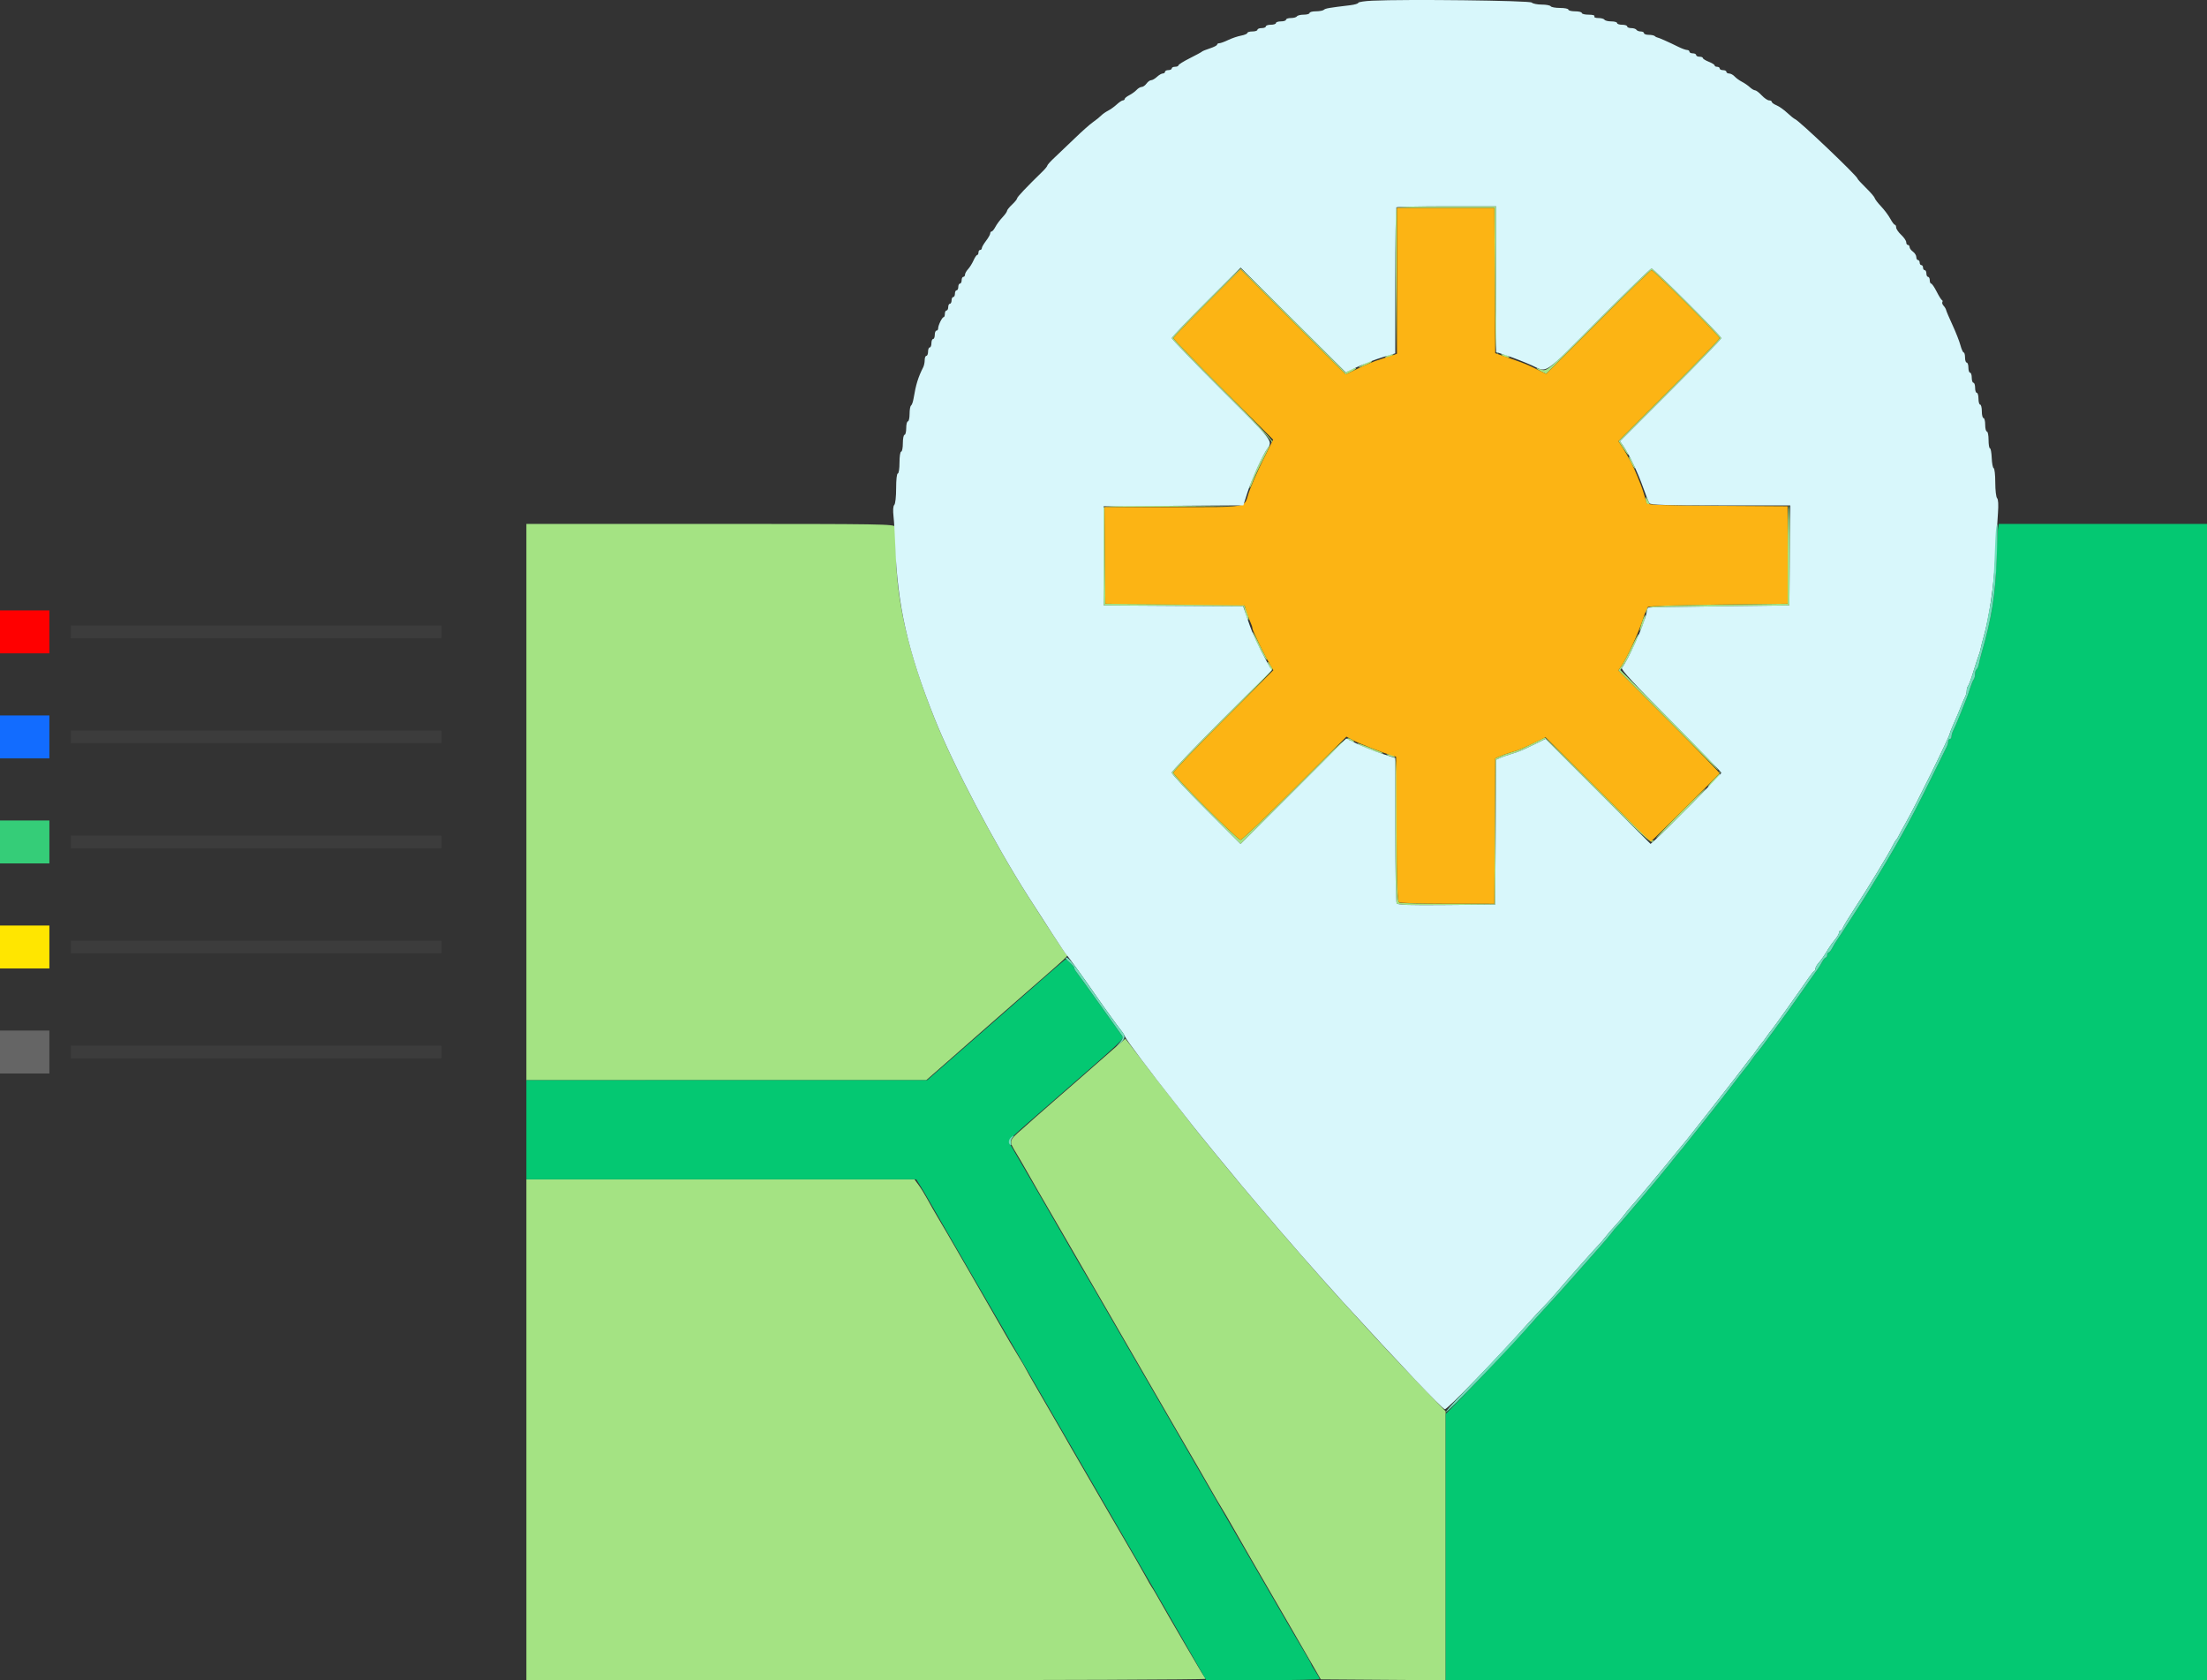 <?xml version="1.0" encoding="UTF-8" standalone="no"?>
<svg
   id="svg"
   version="1.1"
   width="525.28"
   height="399.901"
   viewBox="0 0 525.28 399.901"
   sodipodi:docname="SOL.svg"
   inkscape:version="1.1 (c68e22c387, 2021-05-23)"
   xmlns:inkscape="http://www.inkscape.org/namespaces/inkscape"
   xmlns:sodipodi="http://sodipodi.sourceforge.net/DTD/sodipodi-0.dtd"
   xmlns="http://www.w3.org/2000/svg"
   xmlns:svg="http://www.w3.org/2000/svg">
  <rect x="0" y="0" width="525.28" height="399.901" fill="#333333" stroke="none"/>
  <defs
     id="defs1184" />
  <sodipodi:namedview
     id="namedview1182"
     pagecolor="#ffffff"
     bordercolor="#666666"
     borderopacity="1.0"
     inkscape:pageshadow="2"
     inkscape:pageopacity="0.0"
     inkscape:pagecheckerboard="0"
     showgrid="false"
     inkscape:zoom="1.3825"
     inkscape:cx="273.41772"
     inkscape:cy="263.29114"
     inkscape:window-width="2160"
     inkscape:window-height="1334"
     inkscape:window-x="-11"
     inkscape:window-y="-11"
     inkscape:window-maximized="1"
     inkscape:current-layer="svg" />
  <g
     id="svgg"
     transform="translate(125.28,-0.109)">
    <path
       id="path0"
       d="m 206.983,49.7 c -0.105,0.275 -0.143,8.24 -0.083,17.7 l 0.109,17.2 0.095,-17.5 0.096,-17.5 h 11.596 11.596 l 0.104,17.267 c 0.082,13.607 0.212,17.288 0.614,17.37 0.281,0.057 0.326,0.012 0.1,-0.1 -0.271,-0.135 -0.41,-6.109 -0.41,-17.57 V 49.2 h -11.813 c -9.081,0 -11.856,0.116 -12.004,0.5 m -45.287,22.404 c -4.453,4.457 -8.096,8.283 -8.096,8.502 0,0.22 5.235,5.618 11.633,11.997 6.398,6.378 11.786,11.957 11.974,12.397 0.229,0.534 0.351,0.6 0.368,0.197 C 177.589,104.866 172.29,99.287 165.8,92.8 159.31,86.313 154,80.822 154,80.599 c 0,-0.224 3.6,-4.003 8.001,-8.4 l 8,-7.993 12.514,12.509 12.514,12.509 1.31,-0.654 c 0.721,-0.359 1.226,-0.738 1.123,-0.841 -0.103,-0.103 -0.712,0.083 -1.354,0.415 l -1.166,0.603 -12.368,-12.373 C 175.771,69.568 170.112,64 169.999,64 c -0.114,0 -3.85,3.647 -8.303,8.104 m 93.901,3.721 c -12.923,12.953 -12.686,12.75 -14.171,12.185 -1.384,-0.526 -1.302,-0.206 0.129,0.508 l 1.156,0.576 12.342,-12.347 C 261.841,69.956 267.578,64.4 267.801,64.4 268.324,64.4 284,80.079 284,80.601 c 0,0.217 -5.419,5.815 -12.042,12.441 l -12.043,12.047 1.096,1.656 c 0.602,0.91 1.172,1.655 1.266,1.655 0.204,0 -0.136,-0.607 -1.199,-2.141 l -0.791,-1.141 12.057,-12.061 C 278.975,86.423 284.4,80.815 284.4,80.594 284.4,80.071 268.317,64 267.794,64 c -0.22,0 -5.708,5.321 -12.197,11.825 M 204.8,84.8 c -0.533,0.345 -0.533,0.388 0,0.388 0.33,0 0.87,-0.175 1.2,-0.388 0.533,-0.345 0.533,-0.388 0,-0.388 -0.33,0 -0.87,0.175 -1.2,0.388 m 27.6,0 c 0.33,0.213 0.87,0.388 1.2,0.388 0.533,0 0.533,-0.043 0,-0.388 -0.33,-0.213 -0.87,-0.388 -1.2,-0.388 -0.533,0 -0.533,0.043 0,0.388 m -33.2,2 c -0.77,0.422 -1.287,0.774 -1.149,0.783 0.414,0.028 3.149,-1.178 3.149,-1.388 0,-0.349 -0.575,-0.175 -2,0.605 m -23.59,21.3 c -1.403,2.442 -3.744,7.899 -3.496,8.148 0.094,0.093 0.488,-0.689 0.876,-1.739 0.387,-1.05 1.483,-3.394 2.433,-5.209 1.93,-3.685 2.048,-4.44 0.187,-1.2 m 86.79,0.853 c 0,0.429 1.19,2.647 1.421,2.647 0.11,0 -0.098,-0.585 -0.462,-1.3 -0.742,-1.46 -0.959,-1.764 -0.959,-1.347 m 4.006,10.123 c -0.003,0.482 0.186,0.995 0.421,1.14 0.655,0.405 0.69,0.082 0.112,-1.016 -0.506,-0.959 -0.527,-0.964 -0.533,-0.124 m -129.025,1.829 c -0.107,0.278 -0.146,5.633 -0.087,11.9 l 0.106,11.395 16.649,0.104 16.649,0.105 0.539,1.895 c 0.296,1.043 0.595,1.618 0.664,1.277 0.069,-0.34 -0.151,-1.283 -0.491,-2.095 l -0.617,-1.477 -16.497,-0.105 -16.496,-0.104 -0.106,-11.496 -0.106,-11.495 16.506,-0.109 16.506,-0.109 -16.513,-0.096 c -13,-0.075 -16.553,0.012 -16.706,0.41 M 300.2,132.1 v 11.7 l -16.4,0.2 c -16.492,0.201 -17.439,0.284 -17.354,1.524 0.042,0.609 0.065,0.607 0.23,-0.024 0.1,-0.385 0.214,-0.74 0.253,-0.789 0.039,-0.049 7.631,-0.184 16.871,-0.3 l 16.8,-0.211 0.106,-11.9 c 0.058,-6.545 -0.032,-11.9 -0.2,-11.9 -0.168,0 -0.306,5.265 -0.306,11.7 M 0,191 v 66.2 h 47.58 47.581 l 5.319,-4.658 c 2.926,-2.561 5.95,-5.222 6.72,-5.912 0.77,-0.689 5.72,-5.025 11,-9.635 11.5,-10.039 10.823,-9.403 10.346,-9.731 -0.324,-0.224 -4.033,-5.846 -9.144,-13.864 -8.074,-12.667 -17.772,-31.092 -22.227,-42.232 -6.308,-15.773 -9.233,-28.514 -9.22,-40.168 0.003,-2.64 -0.088,-5.115 -0.202,-5.5 -0.195,-0.661 -2.637,-0.7 -43.98,-0.7 H 0 V 191 m 265.477,-42.723 c -0.813,2.47 -0.569,2.714 0.338,0.338 0.385,-1.008 0.608,-1.925 0.495,-2.038 -0.113,-0.113 -0.488,0.652 -0.833,1.7 m -92.667,2.293 c -0.016,0.584 2.848,6.219 3.304,6.5 0.263,0.163 0.283,0.052 0.057,-0.308 -0.195,-0.309 -1.028,-1.912 -1.852,-3.562 -0.824,-1.65 -1.503,-2.833 -1.509,-2.63 m 90.22,3.56 c -0.86,1.799 -1.919,3.783 -2.353,4.411 l -0.79,1.141 12.146,12.151 12.146,12.15 -1.49,1.526 c -0.819,0.838 -1.489,1.666 -1.489,1.84 0,0.173 0.72,-0.413 1.6,-1.302 2.147,-2.169 3.033,-0.942 -10.418,-14.426 l -12.018,-12.046 0.759,-1.088 c 1.024,-1.466 3.844,-7.253 3.637,-7.461 -0.092,-0.091 -0.87,1.306 -1.73,3.104 m -86.63,3.599 c 0,0.155 0.224,0.64 0.497,1.077 0.454,0.728 -0.511,1.803 -11.4,12.697 -6.543,6.546 -11.897,12.172 -11.897,12.503 0,0.331 3.687,4.286 8.194,8.788 l 8.195,8.187 12.608,-12.585 c 11.798,-11.775 12.663,-12.551 13.445,-12.063 0.46,0.287 0.908,0.45 0.996,0.362 0.089,-0.088 -0.298,-0.406 -0.858,-0.706 -1.005,-0.537 -1.194,-0.371 -13.302,11.733 C 176.123,194.475 170.325,200 169.994,200 169.21,200 154,184.778 154,183.994 c 0,-0.33 5.31,-5.907 11.8,-12.394 6.49,-6.487 11.794,-11.976 11.787,-12.197 -0.014,-0.456 -1.187,-2.11 -1.187,-1.674 m 63.4,19.16 c -2.864,1.447 -3.506,1.714 -5.6,2.326 -0.88,0.257 -2.05,0.681 -2.6,0.942 l -1,0.473 -0.104,17.285 -0.104,17.285 h -10.964 c -6.029,0 -11.247,-0.109 -11.595,-0.243 -0.564,-0.216 -0.633,-2.122 -0.633,-17.386 0,-18.758 0.09,-18.052 -2.274,-17.935 -0.399,0.02 -0.141,0.205 0.574,0.412 l 1.3,0.375 0.006,17.088 c 0.003,9.399 0.151,17.317 0.328,17.595 0.249,0.394 2.902,0.483 11.893,0.4 l 11.573,-0.106 0.104,-17.235 0.104,-17.234 0.896,-0.41 c 0.493,-0.226 1.616,-0.627 2.496,-0.892 2.104,-0.634 2.719,-0.888 5.784,-2.39 l 2.583,-1.267 12.508,12.503 c 10.146,10.142 12.603,12.406 13.016,11.99 0.412,-0.415 0.395,-0.469 -0.091,-0.285 -0.407,0.154 -4.578,-3.753 -12.998,-12.176 -6.818,-6.822 -12.488,-12.387 -12.6,-12.366 -0.111,0.022 -1.282,0.585 -2.602,1.251 m -42,0.223 c 0.551,0.508 5.857,2.564 6.069,2.352 0.095,-0.094 -0.332,-0.352 -0.949,-0.573 -0.616,-0.221 -2.11,-0.794 -3.32,-1.275 -1.21,-0.48 -2.02,-0.707 -1.8,-0.504 m 76.786,16.502 c -3.287,3.292 -5.842,5.986 -5.678,5.986 0.397,0 12.006,-11.619 11.808,-11.817 -0.085,-0.085 -2.843,2.539 -6.13,5.831 M 139.574,249.91 c -5.398,4.709 -8.107,7.085 -8.543,7.491 -0.237,0.221 -2.501,2.193 -5.031,4.383 -2.53,2.19 -4.69,4.08 -4.8,4.199 -0.11,0.12 -1.505,1.361 -3.1,2.759 -3.369,2.951 -3.329,2.793 -1.467,5.882 0.787,1.307 1.934,3.276 2.547,4.376 0.925,1.658 4.509,7.868 7.619,13.2 0.385,0.66 1.685,2.91 2.89,5 1.204,2.09 3.499,6.05 5.1,8.8 3.131,5.379 3.966,6.822 5.211,9 0.44,0.77 1.14,1.985 1.556,2.7 0.416,0.715 3.409,5.89 6.652,11.5 3.243,5.61 6.21,10.74 6.594,11.4 4.4,7.559 6.773,11.663 8.098,14 0.873,1.54 2.087,3.61 2.697,4.6 0.611,0.99 1.559,2.61 2.107,3.6 0.549,0.99 2.614,4.59 4.59,8 1.975,3.41 6.251,10.79 9.502,16.4 3.25,5.61 6.216,10.74 6.591,11.4 l 0.682,1.2 14.865,0.105 14.866,0.105 v -32.001 -32 l -5.1,-5.303 c -6.936,-7.211 -10.387,-10.885 -15.317,-16.306 -2.3,-2.529 -5.01,-5.499 -6.02,-6.6 -1.011,-1.1 -3.216,-3.575 -4.9,-5.5 -1.685,-1.925 -4.368,-4.992 -5.963,-6.816 -1.595,-1.823 -4.648,-5.388 -6.785,-7.922 -2.137,-2.533 -4.207,-4.982 -4.6,-5.442 -1.7,-1.988 -10.787,-13.1 -11.515,-14.08 -0.44,-0.593 -3.051,-3.949 -5.802,-7.459 -2.751,-3.509 -5.805,-7.461 -6.788,-8.781 -0.983,-1.32 -2.164,-2.869 -2.624,-3.442 l -0.837,-1.043 -2.975,2.595 M 0,340.4 V 400 h 80.8 c 44.44,0 80.8,-0.144 80.8,-0.32 0,-0.176 -0.165,-0.491 -0.367,-0.7 -0.294,-0.305 -7.751,-13.064 -11.326,-19.38 -0.436,-0.77 -0.927,-1.58 -1.092,-1.8 -0.165,-0.22 -0.838,-1.39 -1.496,-2.6 -0.658,-1.21 -2.727,-4.81 -4.598,-8 -1.871,-3.19 -4.122,-7.06 -5.003,-8.6 -0.881,-1.54 -2.551,-4.42 -3.711,-6.4 -2.11,-3.6 -2.906,-4.974 -4.407,-7.6 -0.44,-0.77 -1.16,-2.03 -1.6,-2.8 -1.698,-2.972 -2.401,-4.187 -5.746,-9.935 -1.9,-3.264 -3.454,-5.995 -3.454,-6.07 0,-0.075 -0.88,-1.57 -1.955,-3.321 -1.075,-1.752 -2.492,-4.15 -3.148,-5.33 -0.657,-1.179 -3.851,-6.734 -7.098,-12.344 -3.247,-5.61 -6.215,-10.74 -6.596,-11.4 -0.38,-0.66 -1.283,-2.19 -2.006,-3.4 -0.723,-1.21 -1.852,-3.19 -2.51,-4.4 -0.658,-1.21 -1.631,-2.785 -2.162,-3.5 l -0.966,-1.3 H 46.18 0 v 59.6"
       stroke="none"
       fill="#a4e383"
       fill-rule="evenodd" />
    <path
       id="path1"
       d="m 350.235,126.1 c -0.111,0.715 -0.284,4.36 -0.384,8.1 -0.201,7.431 -1.142,13.184 -3.484,21.3 -0.238,0.825 -0.529,1.997 -0.646,2.605 -0.117,0.608 -0.372,1.203 -0.567,1.324 -0.195,0.12 -0.354,0.622 -0.354,1.115 0,0.493 -0.143,1.067 -0.318,1.276 -0.175,0.209 -0.547,1.1 -0.827,1.98 -0.279,0.88 -0.652,1.96 -0.828,2.4 -0.176,0.44 -0.5,1.25 -0.72,1.8 -0.22,0.55 -0.604,1.495 -0.853,2.1 -0.25,0.605 -0.655,1.595 -0.901,2.2 -0.245,0.605 -0.605,1.413 -0.8,1.795 -0.194,0.382 -0.353,0.967 -0.353,1.3 0,0.333 -0.18,0.605 -0.4,0.605 -0.22,0 -0.4,0.272 -0.4,0.605 0,0.333 -0.17,0.918 -0.378,1.3 -0.208,0.382 -1.738,3.485 -3.4,6.895 -2.808,5.763 -5.701,11.318 -7.76,14.9 -0.474,0.825 -1.196,2.085 -1.603,2.8 -1.641,2.877 -5.871,9.865 -7.566,12.5 -3.973,6.174 -5.693,8.819 -5.986,9.2 -0.169,0.22 -0.562,0.895 -0.875,1.5 -0.312,0.605 -0.717,1.1 -0.9,1.1 -0.182,0 -0.332,0.27 -0.332,0.6 0,0.33 -0.15,0.6 -0.332,0.6 -0.183,0 -0.588,0.492 -0.9,1.094 -0.313,0.602 -0.784,1.367 -1.049,1.7 -0.264,0.333 -2.047,2.856 -3.961,5.606 -3.347,4.806 -10.08,13.985 -10.563,14.4 -0.129,0.11 -0.666,0.83 -1.195,1.6 -0.529,0.77 -1.06,1.49 -1.181,1.6 -0.12,0.11 -1.387,1.73 -2.815,3.6 -1.429,1.87 -2.814,3.67 -3.079,4 -0.264,0.33 -2.254,2.85 -4.421,5.6 -2.167,2.75 -4.292,5.42 -4.722,5.934 -1.653,1.973 -2.018,2.422 -3.182,3.905 -1.972,2.513 -11.914,14.314 -12.605,14.961 -0.352,0.33 -0.9,0.975 -1.217,1.433 -0.318,0.459 -1.686,2.079 -3.041,3.6 -1.354,1.522 -4.126,4.657 -6.16,6.967 -2.033,2.31 -4.706,5.28 -5.939,6.6 -1.233,1.32 -2.949,3.21 -3.813,4.2 -2.259,2.588 -11.725,12.684 -16.523,17.622 l -4.102,4.222 V 368.322 400 H 309.4 400 V 262.4 124.8 h -24.782 -24.782 l -0.201,1.3 M 123.6,232.46 c -2.53,2.221 -5.77,5.068 -7.2,6.327 -3.832,3.373 -9.915,8.704 -12.795,11.213 -1.389,1.21 -3.804,3.321 -5.365,4.691 l -2.84,2.49 -47.7,0.01 L 0,257.2 V 269 280.8 H 46.395 92.79 l 0.941,1.5 c 0.518,0.825 1.398,2.31 1.955,3.3 0.558,0.99 2.319,4.05 3.914,6.8 2.969,5.12 3.84,6.626 5.148,8.9 0.411,0.715 3.043,5.26 5.85,10.1 2.806,4.84 5.44,9.385 5.852,10.1 1.391,2.411 2.24,3.879 5.961,10.3 2.04,3.52 4.695,8.11 5.899,10.2 1.205,2.09 2.506,4.34 2.891,5 0.889,1.524 6.273,10.809 7.19,12.4 0.381,0.66 3.353,5.79 6.605,11.4 3.252,5.61 6.223,10.74 6.602,11.4 0.379,0.66 1.119,1.944 1.645,2.853 0.527,0.91 2.667,4.641 4.757,8.292 l 3.8,6.638 13.5,0.009 c 7.425,0.004 13.5,-0.13 13.5,-0.299 0,-0.169 -0.45,-0.97 -1,-1.779 -0.55,-0.809 -1,-1.574 -1,-1.7 0,-0.125 -0.783,-1.53 -1.739,-3.121 -0.957,-1.591 -3.091,-5.233 -4.743,-8.093 -6.344,-10.983 -7.506,-12.99 -11.117,-19.2 -2.047,-3.52 -7.047,-12.16 -11.112,-19.2 -4.065,-7.04 -7.706,-13.34 -8.091,-14 -0.793,-1.358 -12.102,-20.902 -13.25,-22.9 -0.412,-0.715 -1.083,-1.885 -1.492,-2.6 -0.409,-0.715 -1.335,-2.29 -2.056,-3.5 -0.721,-1.21 -1.647,-2.785 -2.056,-3.5 -0.409,-0.715 -1.082,-1.885 -1.495,-2.6 -1.503,-2.602 -3.625,-6.279 -8.715,-15.1 -2.856,-4.95 -5.449,-9.409 -5.763,-9.91 -0.652,-1.04 -1.645,-0.039 10.829,-10.917 16.374,-14.278 16.292,-14.2 15.8,-14.914 -1.534,-2.227 -10.643,-14.954 -10.98,-15.342 -0.231,-0.266 -0.42,-0.639 -0.42,-0.83 0,-0.351 -1.704,-2.096 -2.026,-2.076 -0.096,0.006 -2.244,1.828 -4.774,4.049"
       stroke="none"
       fill="#04c872"
       fill-rule="evenodd" />
    <path
       id="path2"
       d="m 207.2,66.951 v 17.352 l -1.1,0.393 c -0.605,0.216 -1.82,0.612 -2.7,0.881 -1.781,0.545 -3.432,1.234 -6.391,2.67 l -1.992,0.966 -12.508,-12.504 -12.508,-12.503 -8,7.993 C 157.6,76.596 154,80.373 154,80.594 c 0,0.22 5.34,5.743 11.866,12.272 l 11.865,11.87 -2.446,4.932 c -1.345,2.713 -2.857,6.192 -3.359,7.732 -1.203,3.69 0.405,3.387 -18.032,3.394 l -16.306,0.006 0.106,11.5 0.106,11.5 16.563,0.2 16.563,0.2 0.587,1.8 c 0.324,0.99 0.745,2.113 0.937,2.495 0.193,0.382 0.353,0.922 0.356,1.2 0.006,0.511 2.809,6.252 4.213,8.629 l 0.762,1.29 -11.891,11.896 c -6.539,6.542 -11.89,12.162 -11.89,12.489 0,0.78 15.214,16.001 15.994,16.001 0.331,0 6.13,-5.527 12.888,-12.282 l 12.287,-12.283 1.516,0.823 c 1.476,0.802 6.706,2.865 9.115,3.597 l 1.2,0.364 0.104,17.17 c 0.08,13.125 0.221,17.243 0.6,17.484 0.273,0.173 5.489,0.318 11.592,0.321 l 11.096,0.006 0.104,-17.285 0.104,-17.285 1,-0.473 c 0.55,-0.261 1.72,-0.685 2.6,-0.942 2.077,-0.607 2.685,-0.857 5.784,-2.376 l 2.583,-1.267 12.419,12.414 c 6.83,6.828 12.516,12.414 12.634,12.414 0.156,0 14.89,-14.616 16.362,-16.231 0.1,-0.11 -5.28,-5.664 -11.956,-12.343 l -12.139,-12.144 0.787,-1.141 c 1.244,-1.805 3.958,-7.677 4.963,-10.741 0.505,-1.54 1.073,-2.98 1.261,-3.2 0.212,-0.248 6.584,-0.476 16.822,-0.6 l 16.48,-0.2 v -11.6 -11.6 l -16.714,-0.104 c -12.885,-0.081 -16.744,-0.218 -16.844,-0.6 -0.342,-1.311 -1.134,-3.79 -1.468,-4.596 -0.206,-0.495 -0.533,-1.305 -0.727,-1.8 -0.795,-2.03 -2.316,-5.005 -3.398,-6.646 l -1.151,-1.747 12.051,-12.056 C 278.577,86.42 284,80.815 284,80.594 284,80.071 268.317,64.4 267.794,64.4 c -0.219,0 -5.953,5.556 -12.742,12.348 l -12.343,12.347 -2.254,-1.112 c -2.482,-1.224 -2.554,-1.253 -6.855,-2.765 l -3,-1.055 L 230.496,66.882 230.392,49.6 H 218.796 207.2 v 17.351"
       stroke="none"
       fill="#fcb414"
       fill-rule="evenodd" />
    <path
       id="path3"
       d="m 201.3,0.273 c -1.815,0.088 -3.3,0.315 -3.3,0.505 0,0.189 -0.855,0.447 -1.9,0.573 -5.136,0.616 -5.928,0.753 -6.28,1.088 -0.209,0.198 -1.064,0.361 -1.9,0.361 -0.836,0 -1.52,0.18 -1.52,0.4 0,0.22 -0.619,0.4 -1.376,0.4 -0.757,0 -1.488,0.18 -1.624,0.4 -0.136,0.22 -0.777,0.4 -1.424,0.4 -0.647,0 -1.176,0.18 -1.176,0.4 0,0.22 -0.54,0.4 -1.2,0.4 -0.66,0 -1.2,0.18 -1.2,0.4 0,0.22 -0.54,0.4 -1.2,0.4 -0.66,0 -1.2,0.18 -1.2,0.4 0,0.22 -0.45,0.4 -1,0.4 -0.55,0 -1,0.18 -1,0.4 0,0.22 -0.54,0.4 -1.2,0.4 -0.66,0 -1.2,0.16 -1.2,0.355 0,0.196 -0.672,0.482 -1.493,0.636 -0.821,0.154 -2.205,0.624 -3.075,1.045 -0.87,0.42 -1.818,0.764 -2.107,0.764 -0.289,0 -0.525,0.151 -0.525,0.336 0,0.185 -0.765,0.582 -1.7,0.883 -0.935,0.301 -1.79,0.649 -1.9,0.772 -0.11,0.124 -1.415,0.833 -2.9,1.577 -1.485,0.743 -2.7,1.505 -2.7,1.692 0,0.187 -0.36,0.34 -0.8,0.34 -0.44,0 -0.8,0.18 -0.8,0.4 0,0.22 -0.36,0.4 -0.8,0.4 -0.44,0 -0.8,0.18 -0.8,0.4 0,0.22 -0.236,0.4 -0.525,0.4 -0.288,0 -0.911,0.36 -1.383,0.8 -0.472,0.44 -1.096,0.8 -1.387,0.8 -0.291,0 -0.788,0.36 -1.105,0.8 -0.317,0.44 -0.831,0.8 -1.141,0.8 -0.311,0 -0.856,0.316 -1.212,0.703 -0.356,0.386 -1.142,0.957 -1.747,1.267 -0.605,0.311 -1.1,0.715 -1.1,0.898 0,0.182 -0.188,0.332 -0.417,0.332 -0.23,0 -0.885,0.433 -1.455,0.962 -0.57,0.528 -1.507,1.202 -2.082,1.497 -0.575,0.294 -1.316,0.815 -1.646,1.157 -0.33,0.342 -1.195,1.038 -1.923,1.546 -0.727,0.509 -2.648,2.21 -4.268,3.781 -1.62,1.571 -3.77,3.622 -4.777,4.556 -1.008,0.935 -1.832,1.835 -1.832,2 -0.001,0.166 -0.496,0.784 -1.1,1.374 -3.866,3.771 -6.1,6.131 -6.1,6.445 0,0.198 -0.54,0.865 -1.2,1.482 -0.66,0.617 -1.2,1.292 -1.2,1.501 0,0.209 -0.495,0.905 -1.1,1.547 -0.605,0.641 -1.355,1.658 -1.668,2.259 -0.312,0.601 -0.717,1.093 -0.9,1.093 -0.182,0 -0.332,0.208 -0.332,0.462 0,0.254 -0.45,1.052 -1,1.774 -0.55,0.721 -1,1.503 -1,1.737 0,0.235 -0.18,0.427 -0.4,0.427 -0.22,0 -0.4,0.27 -0.4,0.6 0,0.33 -0.136,0.6 -0.302,0.6 -0.167,0 -0.562,0.585 -0.878,1.3 -0.317,0.715 -0.9,1.649 -1.298,2.075 -0.397,0.427 -0.722,1.012 -0.722,1.3 0,0.289 -0.18,0.525 -0.4,0.525 -0.22,0 -0.4,0.36 -0.4,0.8 0,0.44 -0.18,0.8 -0.4,0.8 -0.22,0 -0.4,0.36 -0.4,0.8 0,0.44 -0.18,0.8 -0.4,0.8 -0.22,0 -0.4,0.36 -0.4,0.8 0,0.44 -0.18,0.8 -0.4,0.8 -0.22,0 -0.4,0.36 -0.4,0.8 0,0.44 -0.18,0.8 -0.4,0.8 -0.22,0 -0.4,0.36 -0.4,0.8 0,0.44 -0.18,0.8 -0.4,0.8 -0.22,0 -0.4,0.36 -0.4,0.8 0,0.44 -0.135,0.801 -0.3,0.803 -0.359,0.004 -1.3,1.941 -1.3,2.677 0,0.286 -0.18,0.52 -0.4,0.52 -0.22,0 -0.4,0.45 -0.4,1 0,0.55 -0.18,1 -0.4,1 -0.22,0 -0.4,0.45 -0.4,1 0,0.55 -0.18,1 -0.4,1 -0.22,0 -0.4,0.45 -0.4,1 0,0.55 -0.18,1 -0.4,1 -0.22,0 -0.4,0.452 -0.4,1.005 0,0.553 -0.159,1.318 -0.353,1.7 -1.193,2.346 -1.757,4.168 -2.288,7.399 -0.136,0.827 -0.408,1.602 -0.603,1.723 -0.196,0.121 -0.356,1.02 -0.356,1.997 0,0.977 -0.18,1.776 -0.4,1.776 -0.22,0 -0.4,0.72 -0.4,1.6 0,0.88 -0.18,1.6 -0.4,1.6 -0.22,0 -0.4,0.9 -0.4,2 0,1.1 -0.18,2 -0.4,2 -0.226,0 -0.4,1.133 -0.4,2.6 0,1.467 -0.174,2.6 -0.4,2.6 -0.236,0 -0.4,1.44 -0.4,3.52 0,2.024 -0.187,3.707 -0.439,3.959 -0.283,0.283 -0.347,1.276 -0.18,2.78 0.143,1.288 0.322,4.231 0.396,6.541 0.466,14.398 2.981,25.523 9.398,41.568 4.455,11.14 14.153,29.565 22.227,42.232 4.322,6.78 8.798,13.629 9.02,13.8 0.298,0.231 4.054,5.424 6.978,9.647 2.205,3.185 5.547,7.807 6.342,8.771 0.28,0.339 0.62,0.907 0.756,1.26 0.277,0.721 6.173,8.557 11.681,15.522 2.001,2.53 3.994,5.074 4.429,5.653 0.751,0.998 9.986,12.288 11.507,14.067 0.393,0.46 2.463,2.909 4.6,5.442 5.726,6.789 14.128,16.382 19.475,22.238 13.344,14.611 23.712,25.542 24.389,25.713 0.561,0.141 12.524,-12.208 20.251,-20.906 0.973,-1.096 2.402,-2.626 3.174,-3.4 0.772,-0.774 2.032,-2.153 2.8,-3.064 2.132,-2.531 9.688,-11.065 10.397,-11.743 0.345,-0.33 1.041,-1.14 1.546,-1.8 0.505,-0.66 1.586,-1.92 2.402,-2.8 0.816,-0.88 1.766,-2.009 2.111,-2.509 0.345,-0.499 1.239,-1.579 1.987,-2.4 1.274,-1.397 6.718,-7.92 10.76,-12.891 0.984,-1.21 1.97,-2.403 2.191,-2.651 0.221,-0.247 1.842,-2.302 3.602,-4.566 1.76,-2.264 4.28,-5.485 5.6,-7.157 1.32,-1.673 3.21,-4.118 4.199,-5.434 0.989,-1.316 1.898,-2.482 2.019,-2.592 0.121,-0.11 0.653,-0.83 1.182,-1.6 0.529,-0.77 1.069,-1.49 1.2,-1.6 0.131,-0.11 0.671,-0.83 1.2,-1.6 0.529,-0.77 1.067,-1.49 1.197,-1.6 0.216,-0.184 6.599,-9.161 8.816,-12.4 0.527,-0.77 1.1,-1.46 1.273,-1.533 0.172,-0.074 0.314,-0.355 0.314,-0.625 0,-0.27 0.315,-0.85 0.7,-1.288 0.734,-0.836 1.268,-1.608 2.411,-3.484 0.379,-0.621 1.094,-1.611 1.589,-2.2 0.494,-0.588 0.899,-1.295 0.9,-1.57 0,-0.275 0.159,-0.5 0.353,-0.5 0.195,0 0.46,-0.315 0.589,-0.7 0.129,-0.385 1.416,-2.5 2.86,-4.7 2.94,-4.48 8.09,-12.966 8.981,-14.8 0.321,-0.66 0.694,-1.29 0.829,-1.4 0.136,-0.11 0.368,-0.47 0.516,-0.8 0.148,-0.33 0.981,-1.86 1.85,-3.4 2.518,-4.459 10.422,-20.533 10.422,-21.193 0,-0.119 0.378,-1.069 0.84,-2.111 0.893,-2.017 1.425,-3.28 2.06,-4.896 0.216,-0.55 0.552,-1.313 0.747,-1.695 0.194,-0.382 0.353,-1.021 0.353,-1.42 0,-0.399 0.148,-0.896 0.328,-1.105 0.18,-0.209 0.742,-1.73 1.248,-3.38 0.505,-1.65 1.064,-3.36 1.242,-3.8 0.177,-0.44 0.413,-1.25 0.524,-1.8 0.111,-0.55 0.408,-1.72 0.659,-2.6 1.369,-4.8 2.467,-12.304 2.839,-19.4 0.201,-3.85 0.47,-8.416 0.596,-10.147 0.149,-2.025 0.076,-3.301 -0.203,-3.58 -0.24,-0.24 -0.433,-1.894 -0.433,-3.72 0,-1.807 -0.17,-3.346 -0.378,-3.42 -0.207,-0.073 -0.418,-1.168 -0.468,-2.433 -0.05,-1.265 -0.24,-2.3 -0.422,-2.3 -0.183,0 -0.332,-0.9 -0.332,-2 0,-1.1 -0.18,-2 -0.4,-2 -0.22,0 -0.4,-0.72 -0.4,-1.6 0,-0.88 -0.18,-1.6 -0.4,-1.6 -0.22,0 -0.4,-0.72 -0.4,-1.6 0,-0.88 -0.18,-1.6 -0.4,-1.6 -0.22,0 -0.4,-0.63 -0.4,-1.4 0,-0.77 -0.18,-1.4 -0.4,-1.4 -0.22,0 -0.4,-0.54 -0.4,-1.2 0,-0.66 -0.18,-1.2 -0.4,-1.2 -0.22,0 -0.4,-0.54 -0.4,-1.2 0,-0.66 -0.18,-1.2 -0.4,-1.2 -0.22,0 -0.4,-0.54 -0.4,-1.2 0,-0.66 -0.18,-1.2 -0.4,-1.2 -0.22,0 -0.4,-0.54 -0.4,-1.2 0,-0.66 -0.143,-1.2 -0.317,-1.2 -0.174,0 -0.524,-0.775 -0.778,-1.723 -0.253,-0.947 -1.101,-3.11 -1.885,-4.806 -0.783,-1.696 -1.468,-3.301 -1.522,-3.568 -0.054,-0.266 -0.325,-0.728 -0.602,-1.026 -0.277,-0.298 -0.411,-0.692 -0.297,-0.875 0.113,-0.184 0.07,-0.394 -0.097,-0.468 -0.166,-0.074 -0.735,-0.989 -1.265,-2.034 -0.529,-1.045 -1.114,-1.9 -1.3,-1.9 -0.185,0 -0.337,-0.36 -0.337,-0.8 0,-0.44 -0.18,-0.8 -0.4,-0.8 -0.22,0 -0.4,-0.36 -0.4,-0.8 0,-0.44 -0.18,-0.8 -0.4,-0.8 -0.22,0 -0.4,-0.27 -0.4,-0.6 0,-0.33 -0.18,-0.6 -0.4,-0.6 -0.22,0 -0.4,-0.27 -0.4,-0.6 0,-0.33 -0.18,-0.6 -0.4,-0.6 -0.22,0 -0.4,-0.32 -0.4,-0.712 0,-0.391 -0.36,-0.971 -0.8,-1.288 -0.44,-0.317 -0.8,-0.807 -0.8,-1.088 0,-0.282 -0.18,-0.512 -0.4,-0.512 -0.22,0 -0.4,-0.288 -0.4,-0.64 0,-0.351 -0.54,-1.143 -1.2,-1.76 -0.66,-0.617 -1.2,-1.409 -1.2,-1.76 0,-0.352 -0.139,-0.64 -0.309,-0.64 -0.17,0 -0.657,-0.647 -1.083,-1.437 -0.426,-0.791 -1.412,-2.11 -2.191,-2.933 -0.779,-0.822 -1.468,-1.722 -1.53,-2 -0.062,-0.279 -1.007,-1.378 -2.1,-2.442 -1.093,-1.065 -1.987,-2.047 -1.987,-2.183 0,-0.57 -13.929,-13.827 -14.873,-14.156 -0.238,-0.083 -1.065,-0.747 -1.837,-1.475 -0.772,-0.728 -1.918,-1.537 -2.547,-1.798 -0.629,-0.26 -1.143,-0.631 -1.143,-0.825 0,-0.193 -0.288,-0.351 -0.64,-0.351 -0.351,0 -1.143,-0.54 -1.76,-1.2 -0.617,-0.66 -1.326,-1.2 -1.577,-1.2 -0.251,0 -0.812,-0.331 -1.246,-0.736 -0.435,-0.405 -1.282,-0.989 -1.884,-1.297 -0.601,-0.309 -1.384,-0.878 -1.74,-1.264 -0.356,-0.387 -0.941,-0.703 -1.3,-0.703 -0.359,0 -0.653,-0.18 -0.653,-0.4 0,-0.22 -0.36,-0.4 -0.8,-0.4 -0.44,0 -0.8,-0.18 -0.8,-0.4 0,-0.22 -0.27,-0.4 -0.6,-0.4 -0.33,0 -0.6,-0.146 -0.6,-0.325 0,-0.179 -0.63,-0.573 -1.4,-0.875 -0.77,-0.302 -1.4,-0.696 -1.4,-0.875 0,-0.179 -0.36,-0.325 -0.8,-0.325 -0.44,0 -0.8,-0.18 -0.8,-0.4 0,-0.22 -0.36,-0.4 -0.8,-0.4 -0.44,0 -0.8,-0.18 -0.8,-0.4 0,-0.22 -0.253,-0.4 -0.562,-0.4 -0.309,0 -1.254,-0.343 -2.1,-0.763 -2.271,-1.126 -4.701,-2.205 -5.005,-2.222 C 268.987,9.007 268.732,8.865 268.567,8.7 268.402,8.535 267.757,8.4 267.133,8.4 266.51,8.4 266,8.22 266,8 266,7.78 265.651,7.6 265.224,7.6 264.797,7.6 264.336,7.42 264.2,7.2 264.064,6.98 263.513,6.8 262.976,6.8 262.439,6.8 262,6.62 262,6.4 262,6.18 261.46,6 260.8,6 c -0.66,0 -1.2,-0.18 -1.2,-0.4 0,-0.22 -0.619,-0.4 -1.376,-0.4 -0.757,0 -1.488,-0.18 -1.624,-0.4 -0.136,-0.22 -0.787,-0.4 -1.447,-0.4 -0.698,0 -1.097,-0.167 -0.953,-0.4 0.149,-0.242 -0.396,-0.4 -1.376,-0.4 -0.893,0 -1.624,-0.18 -1.624,-0.4 0,-0.22 -0.72,-0.4 -1.6,-0.4 C 248.72,2.8 248,2.62 248,2.4 248,2.18 247.111,2 246.024,2 244.937,2 243.936,1.82 243.8,1.6 243.664,1.38 242.699,1.2 241.656,1.2 240.613,1.2 239.542,0.982 239.276,0.716 238.794,0.234 209.265,-0.11 201.3,0.273 m 29.5,66.273 v 17.346 l 2.7,0.895 c 1.485,0.492 4.091,1.515 5.792,2.273 3.88,1.729 2.254,2.85 16.305,-11.235 C 262.086,69.321 267.574,64 267.794,64 c 0.523,0 16.606,16.071 16.606,16.594 0,0.221 -5.425,5.829 -12.056,12.463 l -12.057,12.061 0.806,1.141 c 1.328,1.879 3.54,6.533 4.726,9.941 0.612,1.76 1.285,3.425 1.496,3.7 0.295,0.386 4.165,0.5 16.94,0.5 h 16.557 l -0.106,11.9 -0.106,11.9 -16.8,0.211 c -9.24,0.116 -16.831,0.251 -16.868,0.3 -0.038,0.049 -0.196,0.674 -0.352,1.389 -0.614,2.815 -4.397,11.209 -5.847,12.976 -0.28,0.341 3.023,3.899 11.638,12.534 6.616,6.632 12.029,12.228 12.029,12.435 0,0.329 -13.557,14.046 -15.946,16.134 l -0.891,0.779 -12.498,-12.493 -12.498,-12.493 -2.583,1.267 c -3.065,1.502 -3.68,1.756 -5.784,2.39 -0.88,0.265 -2.003,0.666 -2.496,0.892 l -0.896,0.41 -0.104,17.234 -0.104,17.235 -11.573,0.106 c -8.991,0.083 -11.644,-0.006 -11.893,-0.4 -0.177,-0.278 -0.325,-8.172 -0.328,-17.543 l -0.006,-17.036 -3.22,-1.061 c -1.771,-0.583 -4.396,-1.628 -5.833,-2.321 l -2.614,-1.261 -12.572,12.549 -12.572,12.548 -8.195,-8.187 c -4.507,-4.502 -8.194,-8.457 -8.194,-8.788 0,-0.331 5.347,-5.95 11.882,-12.488 l 11.883,-11.888 -0.944,-1.715 c -2.376,-4.318 -3.559,-6.885 -4.641,-10.07 l -1.166,-3.436 -16.607,-0.105 L 137.4,144.2 v -11.8 -11.8 l 16.623,-0.104 16.622,-0.105 0.92,-2.895 c 1.054,-3.32 3.6,-8.961 4.812,-10.663 1.291,-1.814 1.45,-1.611 -10.977,-14.033 -6.49,-6.487 -11.8,-11.978 -11.8,-12.201 0,-0.224 3.69,-4.093 8.201,-8.6 l 8.2,-8.193 12.5,12.46 12.499,12.46 2.944,-1.359 c 1.619,-0.748 4.274,-1.764 5.9,-2.259 L 206.8,84.209 V 66.971 c 0,-9.481 0.12,-17.358 0.267,-17.504 0.146,-0.147 5.546,-0.267 12,-0.267 H 230.8 v 17.346"
       stroke="none"
       fill="#d8f7fb"
       fill-rule="evenodd" />
    <path
       id="path4"
       d="m 349.843,125.653 c -0.108,0.521 -0.29,3.917 -0.404,7.547 -0.115,3.63 -0.496,8.13 -0.848,10 -1.164,6.191 -1.33,6.987 -1.79,8.6 -0.251,0.88 -0.548,2.05 -0.659,2.6 -0.111,0.55 -0.347,1.36 -0.524,1.8 -0.178,0.44 -0.737,2.15 -1.242,3.8 -0.506,1.65 -1.068,3.171 -1.248,3.38 -0.18,0.209 -0.328,0.706 -0.328,1.105 0,0.399 -0.159,1.038 -0.353,1.42 -0.368,0.722 -1.131,2.513 -1.661,3.895 -0.168,0.44 -0.684,1.653 -1.146,2.696 -0.462,1.042 -0.84,1.992 -0.84,2.111 0,0.66 -7.904,16.734 -10.422,21.193 -0.869,1.54 -1.702,3.07 -1.85,3.4 -0.148,0.33 -0.38,0.69 -0.516,0.8 -0.135,0.11 -0.508,0.74 -0.829,1.4 -0.891,1.834 -6.041,10.32 -8.981,14.8 -1.444,2.2 -2.731,4.315 -2.86,4.7 -0.129,0.385 -0.394,0.7 -0.589,0.7 -0.194,0 -0.353,0.225 -0.353,0.5 -10e-4,0.275 -0.406,0.982 -0.9,1.57 -0.495,0.589 -1.21,1.579 -1.589,2.2 -1.143,1.876 -1.677,2.648 -2.411,3.484 -0.385,0.438 -0.7,1.018 -0.7,1.288 0,0.27 -0.142,0.551 -0.314,0.625 -0.173,0.073 -0.746,0.763 -1.273,1.533 -2.217,3.239 -8.6,12.216 -8.816,12.4 -0.13,0.11 -0.668,0.83 -1.197,1.6 -0.529,0.77 -1.069,1.49 -1.2,1.6 -0.131,0.11 -0.671,0.83 -1.2,1.6 -0.529,0.77 -1.061,1.49 -1.182,1.6 -0.121,0.11 -1.03,1.276 -2.019,2.592 -0.989,1.316 -2.879,3.761 -4.199,5.434 -1.32,1.672 -3.84,4.893 -5.6,7.157 -1.76,2.264 -3.381,4.319 -3.602,4.566 -0.221,0.248 -1.207,1.441 -2.191,2.651 -4.042,4.971 -9.486,11.494 -10.76,12.891 -0.748,0.821 -1.642,1.901 -1.987,2.4 -0.345,0.5 -1.295,1.629 -2.111,2.509 -0.816,0.88 -1.897,2.14 -2.402,2.8 -0.505,0.66 -1.201,1.47 -1.546,1.8 -0.709,0.678 -8.265,9.212 -10.397,11.743 -0.768,0.911 -2.028,2.29 -2.8,3.064 -0.772,0.774 -2.201,2.304 -3.174,3.4 -2.903,3.268 -11.923,12.899 -16.191,17.288 -2.19,2.253 -3.892,4.186 -3.782,4.296 0.28,0.279 15.182,-15.22 20.568,-21.391 0.864,-0.99 2.58,-2.88 3.813,-4.2 1.233,-1.32 3.906,-4.29 5.939,-6.6 2.034,-2.31 4.806,-5.445 6.16,-6.967 1.355,-1.521 2.723,-3.141 3.041,-3.6 0.317,-0.458 0.865,-1.103 1.217,-1.433 0.691,-0.647 10.633,-12.448 12.605,-14.961 1.164,-1.483 1.529,-1.932 3.182,-3.905 0.43,-0.514 2.555,-3.184 4.722,-5.934 2.167,-2.75 4.157,-5.27 4.421,-5.6 0.265,-0.33 1.65,-2.13 3.079,-4 1.428,-1.87 2.695,-3.49 2.815,-3.6 0.121,-0.11 0.652,-0.83 1.181,-1.6 0.529,-0.77 1.066,-1.49 1.195,-1.6 0.483,-0.415 7.216,-9.594 10.563,-14.4 1.914,-2.75 3.697,-5.273 3.961,-5.606 0.265,-0.333 0.736,-1.098 1.049,-1.7 0.312,-0.602 0.717,-1.094 0.9,-1.094 0.182,0 0.332,-0.27 0.332,-0.6 0,-0.33 0.15,-0.6 0.332,-0.6 0.183,0 0.588,-0.495 0.9,-1.1 0.313,-0.605 0.706,-1.28 0.875,-1.5 0.293,-0.381 2.013,-3.026 5.986,-9.2 1.695,-2.635 5.925,-9.623 7.566,-12.5 0.407,-0.715 1.129,-1.975 1.603,-2.8 2.059,-3.582 4.952,-9.137 7.76,-14.9 1.662,-3.41 3.192,-6.513 3.4,-6.895 0.208,-0.382 0.378,-0.967 0.378,-1.3 0,-0.333 0.18,-0.605 0.4,-0.605 0.22,0 0.4,-0.272 0.4,-0.605 0,-0.333 0.159,-0.918 0.353,-1.3 0.349,-0.686 0.975,-2.147 1.754,-4.095 0.22,-0.55 0.58,-1.45 0.8,-2 0.22,-0.55 0.544,-1.36 0.72,-1.8 0.176,-0.44 0.549,-1.52 0.828,-2.4 0.28,-0.88 0.652,-1.771 0.827,-1.98 0.175,-0.209 0.318,-0.783 0.318,-1.276 0,-0.493 0.159,-0.995 0.354,-1.115 0.195,-0.121 0.45,-0.716 0.567,-1.324 0.117,-0.608 0.408,-1.78 0.646,-2.605 2.39,-8.281 3.27,-13.802 3.587,-22.5 0.289,-7.919 0.269,-9.185 -0.111,-7.347 M 129.169,229.036 c 0.677,0.569 1.231,1.207 1.231,1.416 0,0.21 0.189,0.599 0.42,0.865 0.231,0.266 2.706,3.696 5.5,7.622 2.794,3.927 5.254,7.384 5.467,7.682 0.274,0.386 0.1,0.867 -0.6,1.661 l -0.987,1.118 1.1,-0.97 c 1.243,-1.095 1.359,-1.708 0.516,-2.725 -0.832,-1.005 -4.074,-5.476 -6.416,-8.85 -4.892,-7.048 -6.291,-8.855 -6.857,-8.855 -0.378,0 -0.143,0.388 0.626,1.036 M 115.28,270.88 c -0.582,0.582 -0.622,1.385 -0.085,1.717 0.228,0.141 0.294,-0.021 0.156,-0.381 -0.132,-0.345 -0.018,-0.894 0.253,-1.221 0.591,-0.712 0.356,-0.795 -0.324,-0.115"
       stroke="none"
       fill="#6fdfbb"
       fill-rule="evenodd" />
  </g>
  <g
     id="g4457"
     transform="translate(-420.886,-29.721)">
    <path
       style="fill:none;stroke:#3c3c3c;stroke-width:3;stroke-linecap:butt;stroke-linejoin:miter;stroke-miterlimit:4;stroke-dasharray:none;stroke-opacity:1"
       d="m 437.722,180.108 h 88.246"
       id="path973-5" />
    <rect
       style="fill:#ff0000;fill-opacity:1;stroke:none;stroke-width:3;stroke-linecap:square;stroke-miterlimit:4;stroke-dasharray:none;stroke-opacity:1"
       id="rect1340"
       width="11.754"
       height="10.217"
       x="420.886"
       y="175" />
  </g>
  <g
     id="g4461"
     transform="translate(-420.886,-24.721)">
    <path
       style="fill:none;stroke:#3c3c3c;stroke-width:3;stroke-linecap:butt;stroke-linejoin:miter;stroke-miterlimit:4;stroke-dasharray:none;stroke-opacity:1"
       d="m 437.722,200.108 h 88.246"
       id="path1596" />
    <rect
       style="fill:#126cff;fill-opacity:1;stroke:none;stroke-width:3;stroke-linecap:square;stroke-miterlimit:4;stroke-dasharray:none;stroke-opacity:1"
       id="rect1602"
       width="11.754"
       height="10.217"
       x="420.886"
       y="195" />
  </g>
  <g
     id="g4465"
     transform="translate(-420.886,-19.721)">
    <path
       style="fill:none;stroke:#3c3c3c;stroke-width:3;stroke-linecap:butt;stroke-linejoin:miter;stroke-miterlimit:4;stroke-dasharray:none;stroke-opacity:1"
       d="m 437.722,220.108 h 88.246"
       id="path1604" />
    <rect
       style="fill:#35cd78;fill-opacity:1;stroke:none;stroke-width:3;stroke-linecap:square;stroke-miterlimit:4;stroke-dasharray:none;stroke-opacity:1"
       id="rect1610"
       width="11.754"
       height="10.217"
       x="420.886"
       y="215" />
  </g>
  <g
     id="g4469"
     transform="translate(-420.886,-14.721)">
    <path
       style="fill:none;stroke:#3c3c3c;stroke-width:3;stroke-linecap:butt;stroke-linejoin:miter;stroke-miterlimit:4;stroke-dasharray:none;stroke-opacity:1"
       d="m 437.722,240.108 h 88.246"
       id="path1612" />
    <rect
       style="fill:#ffe600;fill-opacity:1;stroke:none;stroke-width:3;stroke-linecap:square;stroke-miterlimit:4;stroke-dasharray:none;stroke-opacity:1"
       id="rect1618"
       width="11.754"
       height="10.217"
       x="420.886"
       y="235" />
  </g>
  <g
     id="g4473"
     transform="translate(-420.886,-109.721)">
    <path
       style="fill:none;stroke:#3c3c3c;stroke-width:3;stroke-linecap:butt;stroke-linejoin:miter;stroke-miterlimit:4;stroke-dasharray:none;stroke-opacity:1"
       d="m 437.722,360.108 h 88.246"
       id="path1620" />
    <rect
       style="fill:#656565;fill-opacity:1;stroke:none;stroke-width:3;stroke-linecap:square;stroke-miterlimit:4;stroke-dasharray:none;stroke-opacity:1"
       id="rect1626"
       width="11.754"
       height="10.217"
       x="420.886"
       y="355" />
  </g>
</svg>
